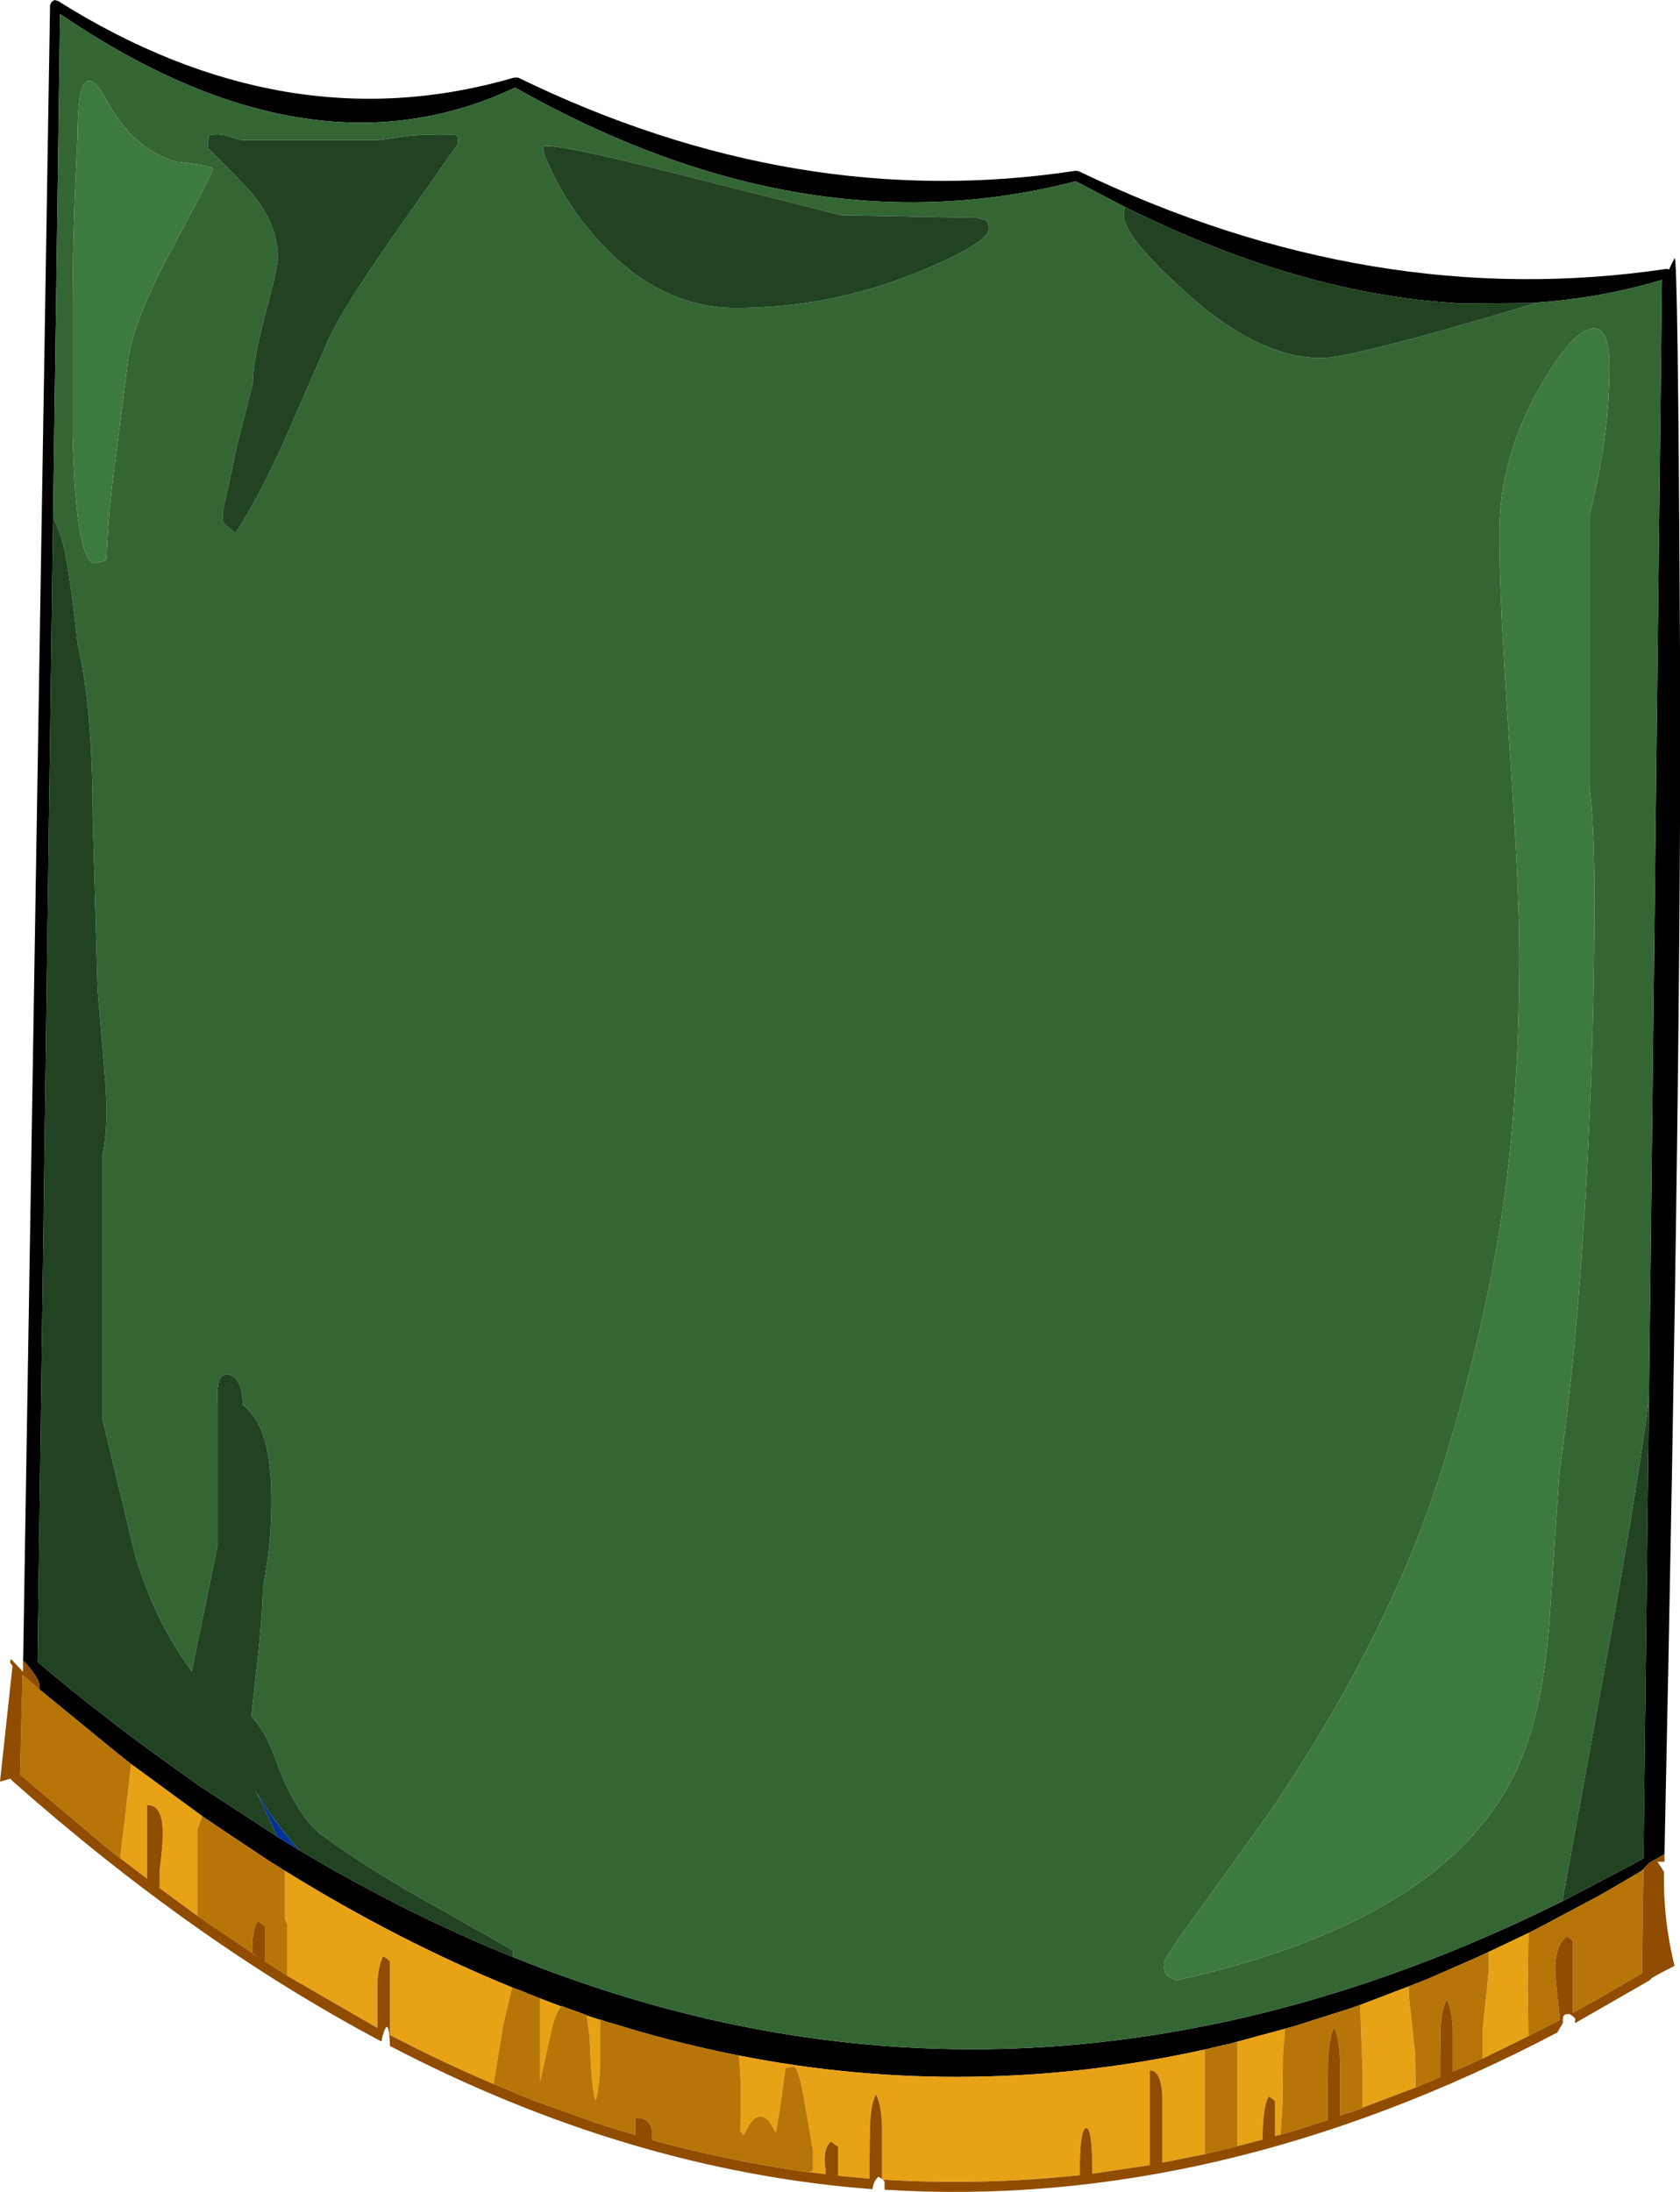 <?xml version="1.0" encoding="UTF-8" standalone="no"?>
<svg xmlns:ffdec="https://www.free-decompiler.com/flash" xmlns:xlink="http://www.w3.org/1999/xlink" ffdec:objectType="shape" height="218.85px" width="167.8px" xmlns="http://www.w3.org/2000/svg">
  <g transform="matrix(1.0, 0.0, 0.0, 1.0, 84.0, 2.0)">
    <path d="M-81.7 164.45 L-79.0 -1.5 -78.85 -1.8 -78.55 -2.0 -78.2 -1.9 Q-55.45 12.4 -32.65 5.75 L-32.25 5.75 Q-4.4 19.3 23.45 15.05 L23.75 15.1 Q53.1 29.2 82.45 24.85 L82.7 24.9 83.25 23.8 Q83.6 22.6 83.8 63.0 84.0 100.85 82.25 183.15 L80.75 184.0 79.9 184.85 76.75 186.7 75.6 187.35 70.15 190.25 68.7 191.0 64.7 192.9 63.4 193.5 58.6 195.6 56.7 196.35 51.85 198.2 50.85 198.55 45.65 200.2 45.0 200.4 38.75 202.1 38.05 202.25 37.6 202.35 36.35 202.65 Q12.9 207.8 -10.2 203.25 L-11.2 203.05 Q-17.05 201.85 -22.8 200.05 L-23.4 199.9 -24.05 199.65 -24.05 199.7 -25.4 199.25 -25.45 199.2 -27.95 198.3 -27.95 198.35 -30.05 197.55 -31.3 197.05 -31.3 197.1 -31.4 197.05 -31.4 197.0 -32.85 196.45 Q-44.25 191.8 -55.55 184.8 L-57.15 183.8 -62.55 180.2 -63.8 179.35 -70.9 174.15 -72.35 173.0 -80.05 166.7 -80.05 166.35 Q-80.05 165.75 -81.1 164.45 L-81.7 163.8 -81.7 164.45 M81.55 183.9 L82.2 184.9 82.0 184.6 81.75 184.5 81.9 184.45 81.55 183.9 M28.4 18.7 L23.45 16.1 Q-3.6 23.1 -32.55 6.75 -53.0 16.4 -78.0 -0.6 L-78.7 49.65 -80.25 163.95 Q-73.6 169.55 -66.85 174.35 L-64.2 176.25 -56.3 181.4 -54.1 182.75 -53.5 183.1 Q-43.2 189.2 -32.8 193.4 18.8 214.3 72.05 187.85 L79.0 184.2 80.15 183.55 80.7 137.7 80.7 137.8 82.0 25.95 Q75.95 27.75 69.6 28.2 L69.25 28.25 68.85 28.25 61.6 28.3 61.25 28.25 Q46.65 27.35 30.6 19.75 L28.7 18.85 28.4 18.7" fill="#000000" fill-rule="evenodd" stroke="none"/>
    <path d="M-56.3 181.4 L-57.75 178.3 -58.5 176.75 Q-56.95 179.55 -54.1 182.75 L-56.3 181.4" fill="#003399" fill-rule="evenodd" stroke="none"/>
    <path d="M28.4 18.7 Q28.25 18.95 28.25 19.5 28.25 21.65 34.5 27.25 41.7 33.75 48.0 33.75 50.5 33.75 63.55 30.0 L69.6 28.2 Q75.95 27.75 82.0 25.95 L80.7 137.8 Q79.3 147.85 77.0 160.65 L72.05 187.85 Q18.8 214.3 -32.8 193.4 L-32.75 192.75 -43.55 186.65 Q-48.45 183.75 -52.1 181.05 -54.5 179.05 -56.45 173.75 -57.55 170.7 -58.9 169.4 L-58.5 165.75 Q-57.75 159.25 -57.75 156.6 -56.8 151.8 -56.9 147.1 -57.0 140.3 -59.75 138.3 -59.8 135.55 -61.15 135.25 -62.5 134.95 -62.25 138.3 L-62.25 152.25 -64.85 164.9 Q-68.45 160.0 -70.45 153.5 L-73.75 139.8 -73.75 113.25 Q-73.1 110.2 -73.55 105.2 L-74.25 96.8 -74.5 88.25 -74.75 79.55 Q-74.75 68.6 -76.25 62.3 -76.85 56.65 -77.4 53.75 -77.85 51.3 -78.7 49.65 L-78.0 -0.6 Q-53.0 16.4 -32.55 6.75 -3.6 23.1 23.45 16.1 L28.4 18.7 M76.75 34.6 Q76.75 30.6 75.05 30.8 73.5 31.0 71.25 34.3 65.75 42.55 65.75 51.25 65.75 57.9 66.75 72.15 67.75 86.45 67.75 93.35 67.75 107.05 66.2 118.0 64.5 130.0 60.3 143.8 55.15 160.65 43.1 178.55 L35.45 189.2 Q32.25 193.5 32.25 194.1 32.25 194.95 32.6 195.3 L33.5 195.75 Q61.4 189.55 67.95 173.65 70.2 168.2 70.8 159.35 L71.75 145.05 Q73.45 133.25 74.4 116.9 75.25 101.9 75.25 87.85 75.25 80.25 74.75 76.5 L74.75 49.5 Q76.75 41.65 76.75 34.6 M13.5 19.75 L0.05 19.5 -19.2 14.65 Q-29.75 12.05 -29.75 12.75 -29.75 13.5 -28.5 15.9 -27.0 18.8 -24.85 21.3 -18.55 28.75 -10.5 28.75 -1.2 28.75 7.5 25.25 14.75 22.3 14.75 20.85 14.75 20.1 14.35 19.95 L13.5 19.75 M-38.25 12.35 Q-38.25 11.6 -38.35 11.55 L-38.5 11.5 Q-40.2 11.35 -43.05 11.55 L-46.25 12.0 -59.85 12.0 -61.6 11.5 Q-62.35 11.35 -63.1 11.5 L-63.15 11.65 -63.25 12.75 -59.75 16.3 Q-56.25 19.85 -56.25 23.75 -56.25 24.7 -57.5 29.35 -58.75 34.05 -58.75 36.3 L-60.3 42.4 -61.75 49.1 -61.7 50.2 -60.5 51.25 Q-58.25 47.85 -55.65 42.1 L-51.25 32.05 Q-49.75 28.65 -43.8 20.25 L-38.25 12.35 M-66.7 22.6 Q-62.75 15.3 -62.75 14.85 -62.75 14.55 -66.45 14.15 -70.75 12.85 -73.35 8.0 -76.25 2.8 -76.25 11.55 -76.75 21.05 -76.75 28.6 L-76.75 41.5 Q-76.4 54.25 -74.5 54.25 L-73.5 54.0 -73.35 53.75 Q-73.25 49.65 -72.45 43.7 L-71.25 34.25 Q-70.8 30.2 -66.7 22.6" fill="#336633" fill-rule="evenodd" stroke="none"/>
    <path d="M76.75 34.6 Q76.75 41.65 74.75 49.5 L74.75 76.5 Q75.25 80.25 75.25 87.85 75.25 101.9 74.4 116.9 73.45 133.25 71.75 145.05 L70.8 159.35 Q70.2 168.2 67.95 173.65 61.4 189.55 33.5 195.75 L32.6 195.3 Q32.25 194.95 32.25 194.1 32.25 193.5 35.45 189.2 L43.1 178.55 Q55.15 160.65 60.3 143.8 64.5 130.0 66.2 118.0 67.75 107.05 67.75 93.35 67.75 86.45 66.75 72.15 65.75 57.9 65.75 51.25 65.75 42.55 71.25 34.3 73.5 31.0 75.05 30.8 76.75 30.6 76.75 34.6 M-66.7 22.6 Q-70.8 30.2 -71.25 34.25 L-72.45 43.7 Q-73.25 49.65 -73.35 53.75 L-73.5 54.0 -74.5 54.25 Q-76.4 54.25 -76.75 41.5 L-76.75 28.6 Q-76.75 21.05 -76.25 11.55 -76.25 2.8 -73.35 8.0 -70.75 12.85 -66.45 14.15 -62.75 14.55 -62.75 14.85 -62.75 15.3 -66.7 22.6" fill="#3d7a3d" fill-rule="evenodd" stroke="none"/>
    <path d="M69.6 28.2 L63.55 30.0 Q50.5 33.75 48.0 33.75 41.7 33.75 34.5 27.25 28.25 21.65 28.25 19.5 28.25 18.95 28.4 18.7 L28.7 18.85 30.6 19.75 Q46.65 27.35 61.25 28.25 L61.6 28.3 68.85 28.25 69.25 28.25 69.6 28.2 M-78.7 49.65 Q-77.85 51.3 -77.4 53.75 -76.85 56.65 -76.25 62.3 -74.75 68.6 -74.75 79.55 L-74.5 88.25 -74.25 96.8 -73.55 105.2 Q-73.1 110.2 -73.75 113.25 L-73.75 139.8 -70.45 153.5 Q-68.45 160.0 -64.85 164.9 L-62.25 152.25 -62.25 138.3 Q-62.5 134.95 -61.15 135.25 -59.8 135.55 -59.75 138.3 -57.0 140.3 -56.9 147.1 -56.8 151.8 -57.75 156.6 -57.75 159.25 -58.5 165.75 L-58.9 169.4 Q-57.55 170.7 -56.45 173.75 -54.5 179.05 -52.1 181.05 -48.45 183.75 -43.55 186.65 L-32.75 192.75 -32.8 193.4 Q-43.2 189.2 -53.5 183.1 L-54.1 182.75 Q-56.95 179.55 -58.5 176.75 L-57.75 178.3 -56.3 181.4 -64.2 176.25 -66.85 174.35 Q-73.6 169.55 -80.25 163.95 L-78.7 49.65 M72.05 187.85 L77.0 160.65 Q79.3 147.85 80.7 137.8 L80.7 137.7 80.15 183.55 79.0 184.2 72.05 187.85 M13.5 19.75 L14.35 19.95 Q14.75 20.1 14.75 20.85 14.75 22.3 7.5 25.25 -1.2 28.75 -10.5 28.75 -18.55 28.75 -24.85 21.3 -27.0 18.8 -28.5 15.9 -29.75 13.5 -29.75 12.75 -29.75 12.05 -19.2 14.65 L0.05 19.5 13.5 19.75 M-38.25 12.35 L-43.8 20.25 Q-49.75 28.65 -51.25 32.05 L-55.65 42.1 Q-58.25 47.85 -60.5 51.25 L-61.7 50.2 -61.75 49.1 -60.3 42.4 -58.75 36.3 Q-58.75 34.05 -57.5 29.35 -56.25 24.7 -56.25 23.75 -56.25 19.85 -59.75 16.3 L-63.25 12.75 -63.15 11.65 -63.1 11.5 Q-62.35 11.35 -61.6 11.5 L-59.85 12.0 -46.25 12.0 -43.05 11.55 Q-40.2 11.35 -38.5 11.5 L-38.35 11.55 Q-38.25 11.6 -38.25 12.35" fill="#214321" fill-rule="evenodd" stroke="none"/>
    <path d="M-70.9 174.15 L-63.8 179.35 -64.3 180.75 -64.3 186.55 -64.3 189.3 -68.65 186.1 -68.05 186.55 -68.05 184.65 Q-67.75 182.5 -67.75 181.0 -67.75 178.2 -69.3 178.25 L-69.3 185.6 -72.0 183.55 -71.55 179.8 -70.9 174.15 M-55.55 184.8 Q-44.25 191.8 -32.85 196.45 L-33.75 200.25 -34.7 206.1 Q-39.9 203.9 -45.05 201.2 L-45.05 193.85 Q-45.4 193.5 -45.75 193.35 -46.2 194.3 -46.3 195.9 L-46.3 198.75 -46.3 200.5 -55.3 195.3 -55.3 190.15 -55.55 189.6 -55.55 184.8 M-30.05 197.55 L-27.95 198.35 Q-28.6 199.1 -29.0 201.1 L-30.05 205.85 -30.05 197.55 M-25.4 199.25 L-24.05 199.7 -24.05 203.1 Q-24.0 205.9 -24.5 207.75 -24.95 206.7 -25.1 201.5 L-25.4 199.25 M-10.2 203.25 Q12.9 207.8 36.35 202.65 L36.35 213.1 32.1 213.95 32.1 211.55 32.1 207.3 Q31.95 204.7 30.85 204.75 L30.85 214.2 25.1 215.05 25.1 214.9 Q25.1 210.5 24.5 210.5 23.85 210.5 23.85 214.9 L23.85 215.2 Q14.0 216.25 4.2 215.65 L4.1 215.6 4.1 213.8 4.1 210.25 Q4.0 208.1 3.5 207.15 3.0 207.95 2.9 210.2 L2.85 213.8 2.85 215.55 -0.9 215.2 -0.3 215.25 -0.3 212.35 -1.0 211.85 Q-1.85 212.55 -1.55 214.6 L-1.55 215.1 -3.15 214.9 -2.8 214.75 -2.8 212.75 -3.7 207.55 Q-4.25 204.35 -4.75 204.35 L-5.55 204.5 -6.0 207.9 -6.5 211.0 -7.0 210.1 Q-7.4 209.35 -8.1 209.35 -8.65 209.35 -9.15 210.15 L-9.75 211.25 Q-9.85 210.9 -10.05 210.9 L-10.0 206.1 -10.2 203.25 M38.75 202.1 L45.0 200.4 44.35 200.6 44.15 203.1 44.1 208.05 43.9 211.15 43.35 211.3 43.35 207.85 Q43.25 207.65 42.75 207.35 42.15 208.1 42.1 211.65 L39.6 212.3 39.6 201.9 38.75 202.1 M51.85 198.2 L56.7 196.35 56.75 197.55 57.35 203.1 57.4 206.45 52.1 208.45 52.1 205.15 51.85 198.2 M64.7 192.9 L68.7 191.0 68.65 192.0 68.6 196.4 68.65 200.9 68.7 201.3 64.1 203.55 64.1 200.55 64.7 194.75 64.7 192.9" fill="#e8a216" fill-rule="evenodd" stroke="none"/>
    <path d="M-80.05 166.7 L-72.35 173.0 -70.9 174.15 -71.55 179.8 -72.0 183.55 -73.4 182.45 -82.0 175.2 -81.75 165.25 -80.05 166.7 M-63.8 179.35 L-62.55 180.2 -57.15 183.8 -55.55 184.8 -55.55 189.6 -55.3 190.15 -55.3 195.3 -56.75 194.35 -57.55 193.85 -57.55 190.35 -58.25 189.85 Q-58.7 190.5 -58.8 192.1 L-58.8 193.05 -58.15 193.45 -63.05 190.15 -64.3 189.3 -64.3 186.55 -64.3 180.75 -63.8 179.35 M-32.85 196.45 L-31.4 197.0 -31.4 197.05 -31.3 197.1 -31.3 197.05 -30.05 197.55 -30.05 205.85 -29.0 201.1 Q-28.6 199.1 -27.95 198.35 L-27.95 198.3 -25.45 199.2 -25.4 199.25 -25.1 201.5 Q-24.95 206.7 -24.5 207.75 -24.0 205.9 -24.05 203.1 L-24.05 199.7 -24.05 199.65 -23.4 199.9 -22.8 200.05 Q-17.05 201.85 -11.2 203.05 L-10.2 203.25 -10.0 206.1 -10.05 210.9 Q-9.85 210.9 -9.75 211.25 L-9.15 210.15 Q-8.65 209.35 -8.1 209.35 -7.4 209.35 -7.0 210.1 L-6.5 211.0 -6.0 207.9 -5.55 204.5 -4.75 204.35 Q-4.25 204.35 -3.7 207.55 L-2.8 212.75 -2.8 214.75 -3.15 214.9 -3.7 214.85 Q-11.3 213.75 -18.85 211.7 L-18.85 211.5 Q-18.75 209.4 -20.55 209.5 L-20.55 211.2 -23.65 210.25 -23.9 210.15 -24.8 209.9 -24.8 209.85 -29.85 208.05 -30.55 207.8 Q-31.85 207.3 -33.1 206.75 L-34.7 206.1 -33.75 200.25 -32.85 196.45 M36.35 202.65 L37.6 202.35 38.05 202.25 38.75 202.1 39.6 201.9 39.6 212.3 38.7 212.55 38.35 212.6 37.65 212.8 37.35 212.85 36.35 213.1 36.35 202.65 M45.0 200.4 L45.65 200.2 50.85 198.55 51.85 198.2 52.1 205.15 52.1 208.45 52.1 208.5 50.85 208.95 50.85 208.9 49.85 209.25 49.85 207.4 49.85 203.75 Q49.75 201.55 49.25 200.4 48.75 201.55 48.65 203.7 L48.6 207.4 48.6 209.7 45.35 210.75 43.9 211.15 44.1 208.05 44.15 203.1 44.35 200.6 45.0 200.4 M56.7 196.35 L58.6 195.6 63.4 193.5 64.7 192.9 64.7 194.75 64.1 200.55 64.1 203.55 63.7 203.7 62.55 204.25 61.1 204.85 61.1 203.55 61.1 200.45 Q61.0 198.65 60.5 197.65 60.0 198.6 59.9 200.4 L59.85 203.55 59.85 205.4 58.6 205.95 58.3 206.05 57.4 206.45 57.35 203.1 56.75 197.55 56.7 196.35 M68.7 191.0 L70.15 190.25 75.6 187.35 76.75 186.7 79.9 184.85 80.15 184.7 80.0 195.05 76.8 196.9 Q76.65 197.0 76.55 197.05 L75.6 197.6 73.1 199.0 73.1 191.85 Q73.0 191.65 72.5 191.35 71.2 192.3 71.35 195.25 L71.8 199.7 69.55 200.85 68.7 201.3 68.65 200.9 68.6 196.4 68.65 192.0 68.7 191.0" fill="#b67506" fill-rule="evenodd" stroke="none"/>
    <path d="M-81.7 164.45 L-81.7 163.8 -81.1 164.45 Q-80.05 165.75 -80.05 166.35 L-80.05 166.7 -81.75 165.25 -82.0 175.2 -73.4 182.45 -72.0 183.55 -69.3 185.6 -69.3 178.25 Q-67.75 178.2 -67.75 181.0 -67.75 182.5 -68.05 184.65 L-68.05 186.55 -68.65 186.1 -64.3 189.3 -63.05 190.15 -58.15 193.45 -58.8 193.05 -58.8 192.1 Q-58.7 190.5 -58.25 189.85 L-57.55 190.35 -57.55 193.85 -56.75 194.35 -55.3 195.3 -46.3 200.5 -46.3 198.75 -46.3 195.9 Q-46.2 194.3 -45.75 193.35 -45.4 193.5 -45.05 193.85 L-45.05 201.2 Q-39.9 203.9 -34.7 206.1 L-33.1 206.75 Q-31.85 207.3 -30.55 207.8 L-29.85 208.05 -24.8 209.85 -24.8 209.9 -23.9 210.15 -23.65 210.25 -20.55 211.2 -20.55 209.5 Q-18.75 209.4 -18.85 211.5 L-18.85 211.7 Q-11.3 213.75 -3.7 214.85 L-3.15 214.9 -1.55 215.1 -1.55 214.6 Q-1.85 212.55 -1.0 211.85 L-0.3 212.35 -0.3 215.25 -0.9 215.2 2.85 215.55 2.85 213.8 2.9 210.2 Q3.0 207.95 3.5 207.15 4.0 208.1 4.1 210.25 L4.1 213.8 4.1 215.6 3.75 215.35 Q3.25 215.75 3.15 216.6 -21.15 214.75 -45.05 202.3 -45.15 199.05 -45.8 201.35 L-45.9 201.85 Q-64.5 192.0 -82.8 175.8 L-82.95 175.6 -84.0 175.9 -82.75 164.35 -83.0 164.0 -82.9 163.65 -81.7 164.95 -81.7 164.45 M79.9 184.85 L80.75 184.0 82.25 183.15 82.25 183.9 81.55 183.9 81.9 184.45 81.75 184.5 82.0 184.6 82.2 184.9 82.2 186.2 Q82.25 190.2 83.25 194.3 81.0 195.45 80.95 195.55 L80.75 195.75 73.35 200.0 73.3 199.9 73.35 199.6 Q73.25 199.4 72.75 199.1 L72.35 199.15 Q72.1 199.25 72.1 199.65 L72.1 200.0 71.55 200.95 Q37.6 218.75 4.35 216.65 L4.35 215.85 4.2 215.65 Q14.0 216.25 23.85 215.2 L23.85 214.9 Q23.85 210.5 24.5 210.5 25.1 210.5 25.1 214.9 L25.1 215.05 30.85 214.2 30.85 204.75 Q31.95 204.7 32.1 207.3 L32.1 211.55 32.1 213.95 36.35 213.1 37.35 212.85 37.65 212.8 38.35 212.6 38.7 212.55 39.6 212.3 42.1 211.65 Q42.15 208.1 42.75 207.35 43.25 207.65 43.35 207.85 L43.35 211.3 43.9 211.15 45.35 210.75 48.6 209.7 48.6 207.4 48.65 203.7 Q48.75 201.55 49.25 200.4 49.75 201.55 49.85 203.75 L49.85 207.4 49.85 209.25 50.85 208.9 50.85 208.95 52.1 208.5 52.1 208.45 57.4 206.45 58.3 206.05 58.6 205.95 59.85 205.4 59.85 203.55 59.9 200.4 Q60.0 198.6 60.5 197.65 61.0 198.65 61.1 200.45 L61.1 203.55 61.1 204.85 62.55 204.25 63.7 203.7 64.1 203.55 68.7 201.3 69.55 200.85 71.8 199.7 71.35 195.25 Q71.2 192.3 72.5 191.35 73.0 191.65 73.1 191.85 L73.1 199.0 75.6 197.6 76.55 197.05 Q76.65 197.0 76.8 196.9 L80.0 195.05 80.15 184.7 79.9 184.85" fill="#904c00" fill-rule="evenodd" stroke="none"/>
  </g>
</svg>
